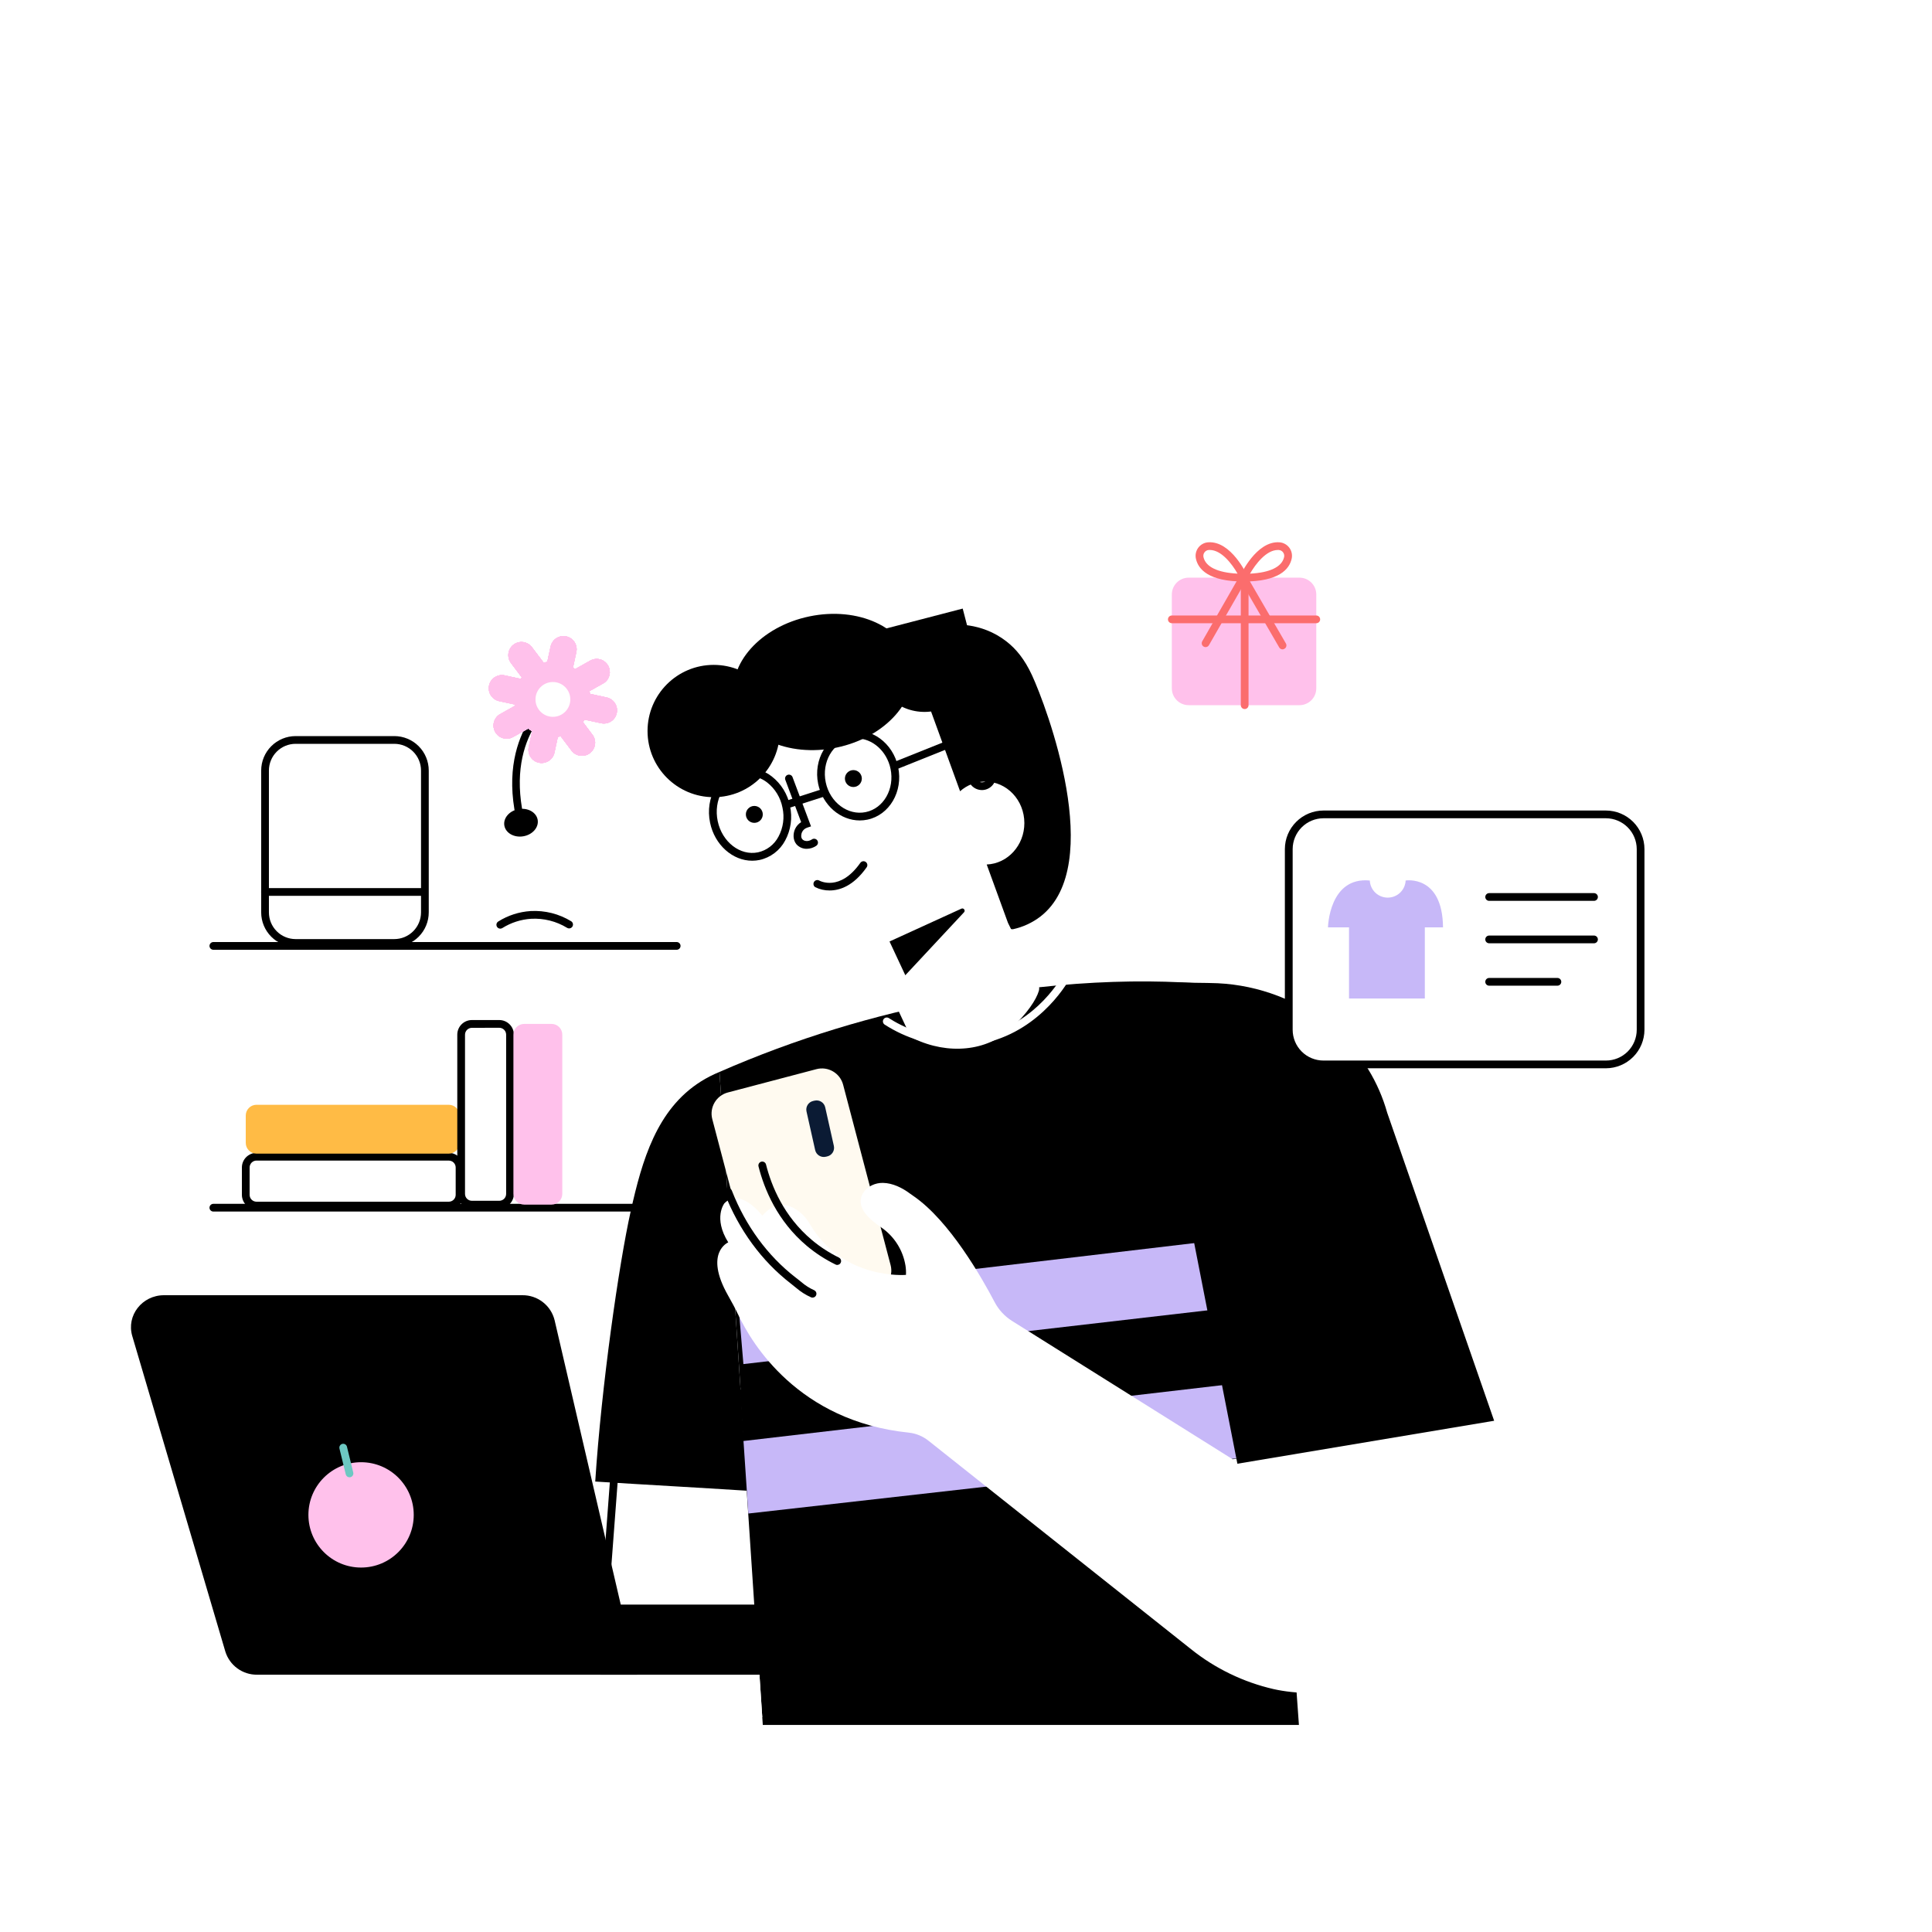 <svg width="212" height="212" viewBox="0 0 212 212" fill="none" xmlns="http://www.w3.org/2000/svg">
<g filter="url(#filter0_d_671_14281)">
<path d="M111.147 96.46C103.801 96.218 97.663 90.588 96.627 83.136L94.023 64.448L103.814 63.083C104.551 62.996 107.64 62.714 110.413 64.859C111.516 65.707 112.444 66.865 113.241 68.586C114.802 71.957 121.407 89.428 114.183 95.054C113.288 95.743 112.251 96.223 111.147 96.46Z" fill="black"/>
</g>
<g filter="url(#filter1_d_671_14281)">
<path d="M142.532 183.774H83.702L78.949 112.118C87.242 108.489 95.926 105.827 104.828 104.187C117.548 101.855 127.622 101.758 136.728 102.89C138.665 129.909 140.592 156.755 142.532 183.774Z" fill="black"/>
</g>
<g filter="url(#filter2_d_671_14281)">
<path d="M110.604 95.756L108.272 89.356C110.568 89.263 112.404 87.268 112.404 84.813C112.404 82.296 110.481 80.259 108.107 80.259C107.089 80.261 106.108 80.639 105.351 81.319L100.96 69.254L82.959 75.048C82.125 75.316 81.352 75.746 80.684 76.313C80.016 76.88 79.466 77.573 79.066 78.353C78.666 79.132 78.423 79.983 78.352 80.857C78.281 81.73 78.383 82.609 78.651 83.443L83.528 98.595C84.27 100.892 85.893 102.801 88.042 103.903C90.19 105.004 92.687 105.209 94.986 104.471L97.604 103.301L99.792 107.978C99.886 108.185 100.05 108.352 100.254 108.451C104.055 110.278 108.298 109.831 110.909 107.391C112.714 105.709 113.712 104.196 114 103.206C114.064 102.974 114.039 102.727 113.93 102.513L110.604 95.756Z" fill="white"/>
</g>
<path d="M97.609 103.31L105.5 99.706C105.552 99.683 105.611 99.679 105.666 99.694C105.721 99.709 105.77 99.742 105.803 99.789C105.836 99.835 105.853 99.891 105.85 99.948C105.847 100.006 105.824 100.06 105.786 100.102L99.341 107.014L97.609 103.31Z" fill="black"/>
<path d="M107.746 86.695C107.442 86.696 107.143 86.606 106.89 86.436C106.636 86.267 106.438 86.027 106.321 85.745C106.204 85.464 106.173 85.154 106.232 84.855C106.292 84.555 106.438 84.281 106.654 84.065C106.869 83.849 107.144 83.702 107.443 83.642C107.742 83.583 108.052 83.613 108.334 83.73C108.615 83.846 108.856 84.044 109.026 84.297C109.195 84.551 109.286 84.849 109.286 85.154C109.286 85.562 109.124 85.954 108.835 86.243C108.546 86.532 108.155 86.695 107.746 86.695ZM107.746 84.463C107.609 84.462 107.475 84.503 107.361 84.579C107.246 84.655 107.157 84.763 107.104 84.89C107.052 85.017 107.038 85.156 107.064 85.291C107.091 85.425 107.157 85.549 107.254 85.646C107.351 85.743 107.475 85.809 107.61 85.836C107.744 85.863 107.884 85.849 108.011 85.796C108.137 85.743 108.246 85.654 108.322 85.54C108.398 85.426 108.438 85.291 108.438 85.154C108.438 84.971 108.365 84.795 108.235 84.665C108.106 84.536 107.93 84.463 107.746 84.463Z" fill="black"/>
<path d="M106.661 85.837C106.556 85.837 106.455 85.799 106.377 85.73C106.299 85.661 106.249 85.565 106.237 85.461C106.128 84.543 106.338 83.801 106.86 83.252C107.839 82.22 109.557 82.315 109.629 82.319C109.741 82.326 109.846 82.378 109.921 82.462C109.995 82.547 110.033 82.657 110.026 82.77C110.019 82.882 109.968 82.987 109.883 83.062C109.799 83.136 109.688 83.174 109.576 83.167C109.563 83.167 108.176 83.093 107.473 83.837C107.129 84.2 107.002 84.698 107.078 85.364C107.091 85.475 107.059 85.587 106.989 85.674C106.92 85.762 106.818 85.819 106.707 85.832L106.661 85.837Z" fill="black"/>
<path d="M91.038 97.711C90.49 97.717 89.949 97.594 89.458 97.35C89.366 97.292 89.3 97.2 89.274 97.093C89.248 96.987 89.264 96.875 89.319 96.78C89.373 96.686 89.463 96.616 89.568 96.585C89.673 96.555 89.785 96.566 89.882 96.617C89.98 96.67 92.161 97.851 94.394 94.698C94.424 94.65 94.465 94.608 94.512 94.576C94.56 94.544 94.613 94.521 94.67 94.51C94.726 94.499 94.784 94.5 94.84 94.512C94.896 94.524 94.949 94.547 94.996 94.581C95.043 94.614 95.082 94.656 95.112 94.705C95.142 94.754 95.162 94.808 95.17 94.865C95.179 94.922 95.175 94.98 95.161 95.035C95.146 95.091 95.12 95.143 95.085 95.188C93.637 97.234 92.127 97.711 91.038 97.711Z" fill="black"/>
<path d="M93.641 86.36C94.154 86.36 94.57 85.944 94.57 85.431C94.57 84.919 94.154 84.503 93.641 84.503C93.129 84.503 92.713 84.919 92.713 85.431C92.713 85.944 93.129 86.36 93.641 86.36Z" fill="black"/>
<path d="M82.772 90.293C83.285 90.293 83.701 89.877 83.701 89.364C83.701 88.851 83.285 88.436 82.772 88.436C82.26 88.436 81.844 88.851 81.844 89.364C81.844 89.877 82.26 90.293 82.772 90.293Z" fill="black"/>
<path d="M82.538 94.448C80.407 94.448 78.429 92.731 77.918 90.282C77.342 87.526 78.841 84.872 81.257 84.365C81.856 84.247 82.473 84.26 83.065 84.404C83.658 84.548 84.212 84.819 84.69 85.199C85.724 86.007 86.434 87.161 86.689 88.449C86.971 89.731 86.783 91.072 86.159 92.226C85.874 92.766 85.475 93.237 84.989 93.606C84.504 93.975 83.944 94.235 83.348 94.365C83.081 94.42 82.81 94.448 82.538 94.448ZM82.074 85.12C81.86 85.121 81.647 85.144 81.438 85.188C79.477 85.597 78.272 87.802 78.754 90.1C79.235 92.398 81.221 93.935 83.18 93.526C83.657 93.42 84.105 93.211 84.492 92.913C84.879 92.616 85.197 92.237 85.423 91.805C85.947 90.829 86.102 89.697 85.86 88.616C85.65 87.525 85.053 86.546 84.179 85.86C83.577 85.391 82.837 85.134 82.074 85.129V85.12Z" fill="black"/>
<path d="M86.636 88.616C86.535 88.615 86.438 88.579 86.362 88.513C86.286 88.448 86.236 88.357 86.22 88.257C86.204 88.158 86.225 88.056 86.277 87.971C86.33 87.885 86.411 87.821 86.507 87.789L90.335 86.555C90.44 86.529 90.55 86.544 90.644 86.596C90.738 86.649 90.808 86.735 90.841 86.837C90.874 86.94 90.867 87.051 90.821 87.148C90.775 87.245 90.694 87.321 90.594 87.361L86.767 88.597C86.725 88.609 86.68 88.616 86.636 88.616Z" fill="black"/>
<path d="M88.54 93.14C88.324 93.146 88.109 93.104 87.91 93.018C87.712 92.932 87.534 92.804 87.391 92.642C86.967 92.127 87.039 91.421 87.24 90.973C87.384 90.66 87.617 90.396 87.91 90.214L86.165 85.55C86.133 85.447 86.142 85.335 86.19 85.238C86.237 85.141 86.32 85.066 86.422 85.028C86.523 84.99 86.635 84.992 86.735 85.034C86.835 85.076 86.915 85.154 86.958 85.254L88.994 90.679L88.57 90.819C88.448 90.859 88.335 90.923 88.239 91.007C88.142 91.092 88.064 91.195 88.008 91.31C87.931 91.478 87.84 91.855 88.033 92.084C88.226 92.313 88.669 92.381 89.081 92.116C89.127 92.082 89.18 92.057 89.236 92.044C89.292 92.031 89.35 92.03 89.407 92.04C89.464 92.05 89.518 92.072 89.566 92.104C89.614 92.135 89.655 92.177 89.687 92.225C89.718 92.273 89.74 92.327 89.75 92.384C89.76 92.441 89.758 92.499 89.745 92.555C89.731 92.611 89.707 92.664 89.672 92.71C89.638 92.756 89.595 92.795 89.545 92.824C89.248 93.024 88.898 93.134 88.54 93.14Z" fill="black"/>
<g filter="url(#filter3_d_671_14281)">
<path d="M91.812 76.524C97.178 75.402 100.854 71.271 100.024 67.298C99.193 63.324 94.169 61.013 88.804 62.135C83.438 63.257 79.761 67.387 80.592 71.361C81.423 75.334 86.446 77.645 91.812 76.524Z" fill="black"/>
</g>
<path d="M108.179 76.555L102.86 77.938C101.412 78.313 99.874 78.099 98.585 77.341C97.295 76.583 96.359 75.344 95.983 73.897L94.861 69.581L105.639 66.78L108.179 76.555Z" fill="black"/>
<g filter="url(#filter4_d_671_14281)">
<path d="M78.314 81.97C82.323 81.97 85.572 78.72 85.572 74.711C85.572 70.702 82.323 67.452 78.314 67.452C74.305 67.452 71.055 70.702 71.055 74.711C71.055 78.72 74.305 81.97 78.314 81.97Z" fill="black"/>
</g>
<path d="M98.109 84.495C98.01 84.495 97.914 84.461 97.838 84.398C97.762 84.335 97.71 84.248 97.691 84.15C97.673 84.053 97.688 83.953 97.736 83.867C97.784 83.78 97.86 83.713 97.952 83.676L105.889 80.496C105.941 80.472 105.998 80.459 106.056 80.457C106.113 80.456 106.17 80.466 106.224 80.487C106.277 80.509 106.326 80.541 106.367 80.581C106.407 80.622 106.439 80.671 106.461 80.724C106.482 80.778 106.492 80.835 106.491 80.892C106.489 80.95 106.476 81.007 106.452 81.059C106.428 81.111 106.393 81.158 106.35 81.197C106.308 81.235 106.257 81.264 106.203 81.283L98.266 84.463C98.216 84.483 98.162 84.494 98.109 84.495Z" fill="black"/>
<g filter="url(#filter5_d_671_14281)">
<path d="M68.136 152.061L66.281 176.835L66.932 182.913H83.644L81.656 152.926L68.136 152.061Z" fill="white"/>
</g>
<path d="M84.098 183.338H66.551L65.857 176.842L67.746 151.614L82.054 152.528L84.098 183.338ZM67.314 182.49H83.191L81.257 153.325L68.537 152.511L66.707 176.829L67.314 182.49Z" fill="black"/>
<g filter="url(#filter6_d_671_14281)">
<path d="M78.948 112.121C78.236 112.409 77.552 112.759 76.902 113.168C72.047 116.229 70.449 121.86 69.219 127.353C67.913 133.193 65.991 146.63 65.316 157.065C70.582 157.4 76.731 157.737 81.997 158.074L78.948 112.121Z" fill="black"/>
</g>
<path d="M74.252 132.945H23.412C23.3 132.945 23.192 132.901 23.113 132.821C23.033 132.742 22.988 132.634 22.988 132.521C22.988 132.409 23.033 132.301 23.113 132.222C23.192 132.142 23.3 132.097 23.412 132.097H74.252C74.365 132.097 74.472 132.142 74.552 132.222C74.631 132.301 74.676 132.409 74.676 132.521C74.676 132.634 74.631 132.742 74.552 132.821C74.472 132.901 74.365 132.945 74.252 132.945Z" fill="black"/>
<path d="M49.246 132.712H28.148C27.723 132.712 27.315 132.543 27.014 132.242C26.714 131.942 26.544 131.534 26.543 131.109V128.11C26.544 127.684 26.713 127.276 27.014 126.975C27.314 126.675 27.722 126.505 28.148 126.505H49.246C49.672 126.505 50.079 126.675 50.38 126.975C50.681 127.276 50.85 127.684 50.851 128.11V131.111C50.849 131.536 50.679 131.943 50.379 132.243C50.078 132.543 49.671 132.712 49.246 132.712ZM28.148 127.351C28.048 127.351 27.95 127.37 27.858 127.408C27.766 127.446 27.683 127.502 27.613 127.572C27.542 127.643 27.487 127.726 27.449 127.818C27.41 127.91 27.391 128.008 27.391 128.107V131.109C27.392 131.31 27.471 131.502 27.613 131.643C27.755 131.785 27.948 131.864 28.148 131.864H49.246C49.446 131.864 49.639 131.785 49.781 131.643C49.922 131.502 50.002 131.31 50.003 131.109V128.11C50.003 127.909 49.923 127.716 49.781 127.574C49.639 127.432 49.447 127.353 49.246 127.353L28.148 127.351Z" fill="black"/>
<path d="M49.244 121.228H28.148C27.495 121.228 26.967 121.757 26.967 122.409V125.409C26.967 126.061 27.495 126.59 28.148 126.59H49.244C49.896 126.59 50.425 126.061 50.425 125.409V122.409C50.425 121.757 49.896 121.228 49.244 121.228Z" fill="#FFBB45"/>
<path d="M54.785 132.606H51.781C51.356 132.606 50.948 132.436 50.648 132.136C50.347 131.836 50.178 131.428 50.178 131.003V113.532C50.178 113.108 50.347 112.7 50.648 112.4C50.948 112.099 51.356 111.93 51.781 111.93H54.785C55.209 111.93 55.617 112.099 55.917 112.4C56.218 112.7 56.387 113.108 56.387 113.532V131.003C56.387 131.428 56.218 131.836 55.917 132.136C55.617 132.436 55.209 132.606 54.785 132.606ZM51.781 112.784C51.581 112.785 51.389 112.864 51.247 113.006C51.106 113.147 51.026 113.339 51.026 113.539V131.01C51.026 131.21 51.106 131.401 51.247 131.543C51.389 131.684 51.581 131.764 51.781 131.764H54.785C54.984 131.764 55.176 131.684 55.318 131.543C55.459 131.401 55.539 131.21 55.539 131.01V113.532C55.539 113.332 55.459 113.141 55.318 112.999C55.176 112.858 54.984 112.778 54.785 112.778L51.781 112.784Z" fill="black"/>
<path d="M60.52 112.354H57.521C56.868 112.354 56.34 112.883 56.34 113.535V131.003C56.34 131.656 56.868 132.184 57.521 132.184H60.52C61.173 132.184 61.701 131.656 61.701 131.003V113.535C61.701 112.883 61.173 112.354 60.52 112.354Z" fill="#FFC1EB"/>
<path d="M104.986 114.8C102.173 114.773 99.425 113.948 97.062 112.421C96.972 112.358 96.911 112.263 96.89 112.155C96.87 112.047 96.892 111.936 96.951 111.844C97.011 111.752 97.104 111.687 97.211 111.662C97.318 111.638 97.43 111.655 97.524 111.711C98.84 112.559 102.4 114.493 106.901 113.808C113.106 112.867 116.18 107.827 116.733 106.827C116.759 106.776 116.794 106.73 116.838 106.693C116.881 106.656 116.932 106.629 116.986 106.612C117.041 106.595 117.098 106.589 117.155 106.595C117.212 106.601 117.267 106.618 117.317 106.645C117.367 106.673 117.411 106.71 117.446 106.755C117.481 106.8 117.507 106.852 117.522 106.907C117.537 106.962 117.54 107.02 117.532 107.076C117.524 107.133 117.505 107.187 117.475 107.236C116.888 108.296 113.625 113.645 107.028 114.645C106.352 114.749 105.67 114.8 104.986 114.8Z" fill="white"/>
<path d="M89.585 117.319L79.87 119.877C78.588 120.215 77.822 121.527 78.16 122.809L83.369 142.595C83.707 143.877 85.019 144.642 86.301 144.305L96.016 141.747C97.298 141.409 98.064 140.097 97.726 138.815L92.517 119.029C92.18 117.747 90.867 116.982 89.585 117.319Z" fill="#FFFAF0"/>
<path d="M89.394 120.773L89.233 120.809C88.71 120.926 88.382 121.444 88.499 121.966L89.448 126.199C89.565 126.721 90.084 127.049 90.606 126.932L90.767 126.896C91.289 126.779 91.617 126.261 91.5 125.739L90.551 121.506C90.434 120.984 89.916 120.656 89.394 120.773Z" fill="#0B1B34"/>
<path d="M94.341 90.028C92.221 90.028 90.272 88.378 89.778 86.019C89.225 83.35 90.737 80.772 93.157 80.263C95.579 79.754 97.998 81.516 98.555 84.185C99.113 86.854 97.599 89.436 95.18 89.941C94.904 89.999 94.623 90.028 94.341 90.028ZM93.991 81.024C93.768 81.023 93.545 81.046 93.327 81.092C91.366 81.503 90.147 83.636 90.609 85.845C91.071 88.054 93.041 89.521 95.002 89.112C96.963 88.703 98.182 86.568 97.72 84.359C97.308 82.398 95.719 81.024 93.995 81.024H93.991Z" fill="black"/>
<path d="M145.288 55.788H127.739C125.186 55.788 123.117 57.857 123.117 60.409V76.894C123.117 79.447 125.186 81.516 127.739 81.516H145.288C147.841 81.516 149.91 79.447 149.91 76.894V60.409C149.91 57.857 147.841 55.788 145.288 55.788Z" fill="white"/>
<path d="M142.589 63.386H130.435C129.414 63.386 128.586 64.213 128.586 65.234V75.531C128.586 76.552 129.414 77.38 130.435 77.38H142.589C143.61 77.38 144.437 76.552 144.437 75.531V65.234C144.437 64.213 143.61 63.386 142.589 63.386Z" fill="#FFC1EB"/>
<path d="M144.437 68.387H128.586C128.474 68.387 128.366 68.342 128.286 68.263C128.207 68.183 128.162 68.075 128.162 67.963C128.162 67.85 128.207 67.743 128.286 67.663C128.366 67.583 128.474 67.539 128.586 67.539H144.437C144.55 67.539 144.658 67.583 144.737 67.663C144.817 67.743 144.861 67.85 144.861 67.963C144.861 68.075 144.817 68.183 144.737 68.263C144.658 68.342 144.55 68.387 144.437 68.387Z" fill="#FB6D6D"/>
<path d="M137.163 63.812H136.506C132.601 63.812 131.482 62.453 131.23 61.313C131.183 61.104 131.181 60.887 131.226 60.678C131.271 60.468 131.36 60.271 131.488 60.099C131.616 59.928 131.78 59.786 131.968 59.684C132.156 59.581 132.364 59.521 132.578 59.507C135.101 59.335 136.818 63.055 136.892 63.214L137.163 63.812ZM132.741 60.35H132.635C132.544 60.357 132.456 60.383 132.376 60.427C132.297 60.471 132.227 60.532 132.173 60.605C132.117 60.678 132.078 60.763 132.058 60.854C132.038 60.944 132.038 61.038 132.058 61.128C132.294 62.201 133.612 62.835 135.798 62.945C135.194 61.887 134.028 60.348 132.747 60.348L132.741 60.35Z" fill="#FB6D6D"/>
<path d="M136.458 63.812H135.801L136.072 63.214C136.144 63.055 137.864 59.335 140.386 59.507C140.6 59.521 140.808 59.581 140.996 59.684C141.184 59.786 141.348 59.928 141.476 60.099C141.604 60.271 141.694 60.468 141.738 60.678C141.783 60.887 141.782 61.104 141.735 61.313C141.482 62.451 140.363 63.812 136.458 63.812ZM140.223 60.35C138.951 60.35 137.777 61.889 137.166 62.947C139.352 62.837 140.67 62.203 140.906 61.13C140.926 61.04 140.926 60.946 140.906 60.856C140.887 60.766 140.847 60.681 140.791 60.607C140.737 60.534 140.668 60.473 140.588 60.429C140.508 60.386 140.42 60.359 140.329 60.352L140.223 60.35Z" fill="#FB6D6D"/>
<path d="M140.737 71.257C140.663 71.257 140.59 71.238 140.525 71.2C140.461 71.163 140.407 71.11 140.37 71.045L136.421 64.236L132.658 70.795C132.63 70.844 132.593 70.886 132.548 70.92C132.504 70.954 132.454 70.979 132.4 70.993C132.346 71.008 132.29 71.011 132.235 71.004C132.179 70.997 132.126 70.979 132.078 70.951C132.029 70.923 131.987 70.886 131.953 70.842C131.919 70.798 131.894 70.747 131.88 70.693C131.865 70.639 131.862 70.583 131.869 70.528C131.876 70.473 131.894 70.419 131.922 70.371L136.416 62.527L141.104 70.609C141.16 70.706 141.175 70.822 141.146 70.93C141.117 71.038 141.046 71.131 140.949 71.187C140.886 71.23 140.813 71.254 140.737 71.257Z" fill="#FB6D6D"/>
<path d="M136.58 77.804C136.468 77.804 136.36 77.759 136.28 77.68C136.201 77.6 136.156 77.492 136.156 77.38V63.833C136.156 63.721 136.201 63.613 136.28 63.533C136.36 63.454 136.468 63.409 136.58 63.409C136.693 63.409 136.801 63.454 136.88 63.533C136.96 63.613 137.004 63.721 137.004 63.833V77.38C137.004 77.492 136.96 77.6 136.88 77.68C136.801 77.759 136.693 77.804 136.58 77.804Z" fill="#FB6D6D"/>
<path d="M133.656 143.651L81.574 149.683L80.955 142.322L132.14 136.276L133.656 143.651Z" fill="#C7B8F8"/>
<path d="M137.368 159.833L82.116 166.081L81.584 158.122L135.627 151.817L137.368 159.833Z" fill="#C7B8F8"/>
<g filter="url(#filter7_d_671_14281)">
<path d="M99.412 134.387C99.412 134.387 92.471 135.001 88.85 128.783C88.51 128.197 88.047 127.69 87.493 127.299C86.541 126.629 85.117 126.21 83.646 127.891C83.646 127.891 81.254 124.726 79.488 126.534C79.488 126.534 78.229 128.13 79.912 130.821C79.912 130.821 77.222 131.938 79.887 136.642C80.296 137.365 80.695 138.094 81.049 138.845C82.482 141.868 87.578 150.452 99.726 151.698C100.518 151.783 101.269 152.093 101.89 152.591L130.688 175.455C133.341 177.581 136.44 179.08 139.753 179.841C144.494 180.901 153.027 180.346 157.443 174.19C160.036 170.523 161.156 166.016 160.58 161.563L159.243 150.687L135.257 154.618L111.044 139.436C110.236 138.927 109.578 138.212 109.136 137.365C107.731 134.683 104.19 128.461 100.262 125.754C100.126 125.661 99.993 125.569 99.861 125.472C99.013 124.836 97.953 124.31 96.883 124.293C95.187 124.268 93.749 125.834 94.797 127.424C95.257 128.124 95.997 128.696 96.681 129.167C97.391 129.65 97.995 130.273 98.456 130.998C98.917 131.723 99.225 132.534 99.361 133.382C99.412 133.714 99.429 134.051 99.412 134.387Z" fill="white"/>
</g>
<path d="M91.88 138.805C91.815 138.804 91.751 138.789 91.693 138.76C90.565 138.211 89.508 137.526 88.545 136.721C85.282 133.984 83.856 130.463 83.232 127.991C83.204 127.882 83.22 127.766 83.278 127.669C83.335 127.572 83.428 127.501 83.537 127.473C83.647 127.445 83.762 127.462 83.859 127.519C83.956 127.576 84.027 127.67 84.055 127.779C84.646 130.13 86.001 133.475 89.09 136.068C89.997 136.828 90.994 137.475 92.058 137.995C92.144 138.037 92.214 138.107 92.255 138.194C92.297 138.28 92.308 138.379 92.286 138.472C92.264 138.566 92.212 138.649 92.136 138.709C92.061 138.769 91.967 138.801 91.871 138.801L91.88 138.805Z" fill="black"/>
<path d="M89.16 142.388C89.094 142.389 89.03 142.373 88.971 142.343C88.402 142.087 87.873 141.752 87.398 141.347C87.235 141.215 87.029 141.052 86.762 140.836C83.582 138.374 81.085 134.963 79.525 130.971C79.501 130.919 79.489 130.863 79.488 130.805C79.487 130.748 79.498 130.691 79.52 130.639C79.542 130.586 79.574 130.538 79.615 130.497C79.656 130.457 79.704 130.426 79.757 130.405C79.811 130.384 79.868 130.374 79.925 130.376C79.982 130.377 80.038 130.391 80.09 130.415C80.142 130.439 80.189 130.473 80.227 130.516C80.265 130.558 80.295 130.608 80.313 130.662C81.821 134.512 84.229 137.798 87.282 140.166C87.564 140.378 87.772 140.552 87.937 140.685C88.364 141.054 88.844 141.357 89.359 141.586C89.444 141.63 89.511 141.7 89.551 141.786C89.591 141.872 89.6 141.97 89.579 142.062C89.556 142.154 89.504 142.237 89.43 142.296C89.356 142.355 89.263 142.387 89.169 142.388H89.16Z" fill="black"/>
<path d="M101.536 183.766H65.891V176.072H101.536C102.01 176.073 102.464 176.261 102.799 176.596C103.134 176.931 103.323 177.386 103.323 177.859V181.981C103.323 182.454 103.134 182.908 102.799 183.243C102.464 183.578 102.01 183.766 101.536 183.766Z" fill="black"/>
<path d="M69.904 183.766H28.206C27.429 183.774 26.67 183.53 26.043 183.072C25.416 182.613 24.953 181.964 24.725 181.222L14.513 146.602C13.851 144.359 15.588 142.125 17.994 142.125H57.324C58.135 142.117 58.925 142.384 59.566 142.881C60.207 143.378 60.661 144.076 60.856 144.864L69.904 183.766Z" fill="black"/>
<path d="M39.621 172.009C42.813 172.009 45.4 169.421 45.4 166.229C45.4 163.038 42.813 160.45 39.621 160.45C36.429 160.45 33.842 163.038 33.842 166.229C33.842 169.421 36.429 172.009 39.621 172.009Z" fill="#FFC1EB"/>
<path d="M38.351 162.106C38.256 162.106 38.164 162.074 38.089 162.015C38.015 161.956 37.962 161.874 37.94 161.781L37.248 158.951C37.235 158.897 37.233 158.841 37.241 158.786C37.25 158.731 37.269 158.678 37.298 158.63C37.327 158.583 37.365 158.541 37.41 158.508C37.455 158.475 37.506 158.451 37.56 158.438C37.614 158.425 37.67 158.423 37.725 158.431C37.781 158.44 37.834 158.459 37.881 158.488C37.929 158.517 37.97 158.555 38.003 158.6C38.036 158.645 38.06 158.696 38.073 158.75L38.762 161.58C38.778 161.642 38.779 161.708 38.765 161.77C38.752 161.833 38.724 161.892 38.684 161.943C38.645 161.994 38.594 162.035 38.536 162.063C38.479 162.091 38.415 162.106 38.351 162.106Z" fill="#6DC8C2"/>
<g filter="url(#filter8_d_671_14281)">
<path d="M163.954 150.395L135.779 155.11L125.434 102.258L132.777 102.362C137.333 102.401 141.757 103.899 145.4 106.636C147.298 108.07 148.913 109.845 150.161 111.87C151.058 113.342 151.749 114.929 152.216 116.587L163.954 150.395Z" fill="black"/>
</g>
<path d="M176.222 89.364H145.213C143.115 89.364 141.414 91.065 141.414 93.163V113C141.414 115.098 143.115 116.799 145.213 116.799H176.222C178.32 116.799 180.021 115.098 180.021 113V93.163C180.021 91.065 178.32 89.364 176.222 89.364Z" fill="white"/>
<path d="M176.223 117.223H145.22C144.099 117.22 143.025 116.774 142.233 115.982C141.44 115.19 140.994 114.116 140.99 112.996V93.165C140.994 92.045 141.441 90.972 142.234 90.181C143.026 89.389 144.1 88.943 145.22 88.94H176.223C177.342 88.944 178.414 89.391 179.206 90.182C179.997 90.974 180.444 92.046 180.448 93.165V112.996C180.444 114.116 179.998 115.189 179.207 115.981C178.415 116.773 177.342 117.219 176.223 117.223ZM145.22 89.788C144.326 89.793 143.469 90.15 142.837 90.782C142.205 91.415 141.849 92.271 141.845 93.165V112.996C141.845 113.891 142.2 114.75 142.833 115.384C143.466 116.018 144.324 116.374 145.22 116.375H176.223C177.118 116.375 177.977 116.018 178.611 115.385C179.244 114.751 179.6 113.892 179.6 112.996V93.165C179.596 92.271 179.239 91.414 178.606 90.782C177.974 90.149 177.117 89.792 176.223 89.788H145.22Z" fill="black"/>
<path d="M174.912 98.851H163.406C163.294 98.851 163.186 98.807 163.107 98.727C163.027 98.648 162.982 98.54 162.982 98.427C162.982 98.315 163.027 98.207 163.107 98.128C163.186 98.048 163.294 98.003 163.406 98.003H174.912C175.024 98.003 175.132 98.048 175.211 98.128C175.291 98.207 175.336 98.315 175.336 98.427C175.336 98.54 175.291 98.648 175.211 98.727C175.132 98.807 175.024 98.851 174.912 98.851Z" fill="black"/>
<path d="M174.912 103.507H163.406C163.294 103.507 163.186 103.462 163.107 103.383C163.027 103.303 162.982 103.195 162.982 103.083C162.982 102.971 163.027 102.863 163.107 102.783C163.186 102.704 163.294 102.659 163.406 102.659H174.912C175.024 102.659 175.132 102.704 175.211 102.783C175.291 102.863 175.336 102.971 175.336 103.083C175.336 103.195 175.291 103.303 175.211 103.383C175.132 103.462 175.024 103.507 174.912 103.507Z" fill="black"/>
<path d="M170.896 108.16H163.406C163.294 108.16 163.186 108.116 163.107 108.036C163.027 107.957 162.982 107.849 162.982 107.736C162.982 107.624 163.027 107.516 163.107 107.437C163.186 107.357 163.294 107.312 163.406 107.312H170.896C171.009 107.312 171.117 107.357 171.196 107.437C171.276 107.516 171.32 107.624 171.32 107.736C171.32 107.849 171.276 107.957 171.196 108.036C171.117 108.116 171.009 108.16 170.896 108.16Z" fill="black"/>
<path d="M150.308 96.619C150.332 97.125 150.549 97.603 150.916 97.953C151.282 98.302 151.769 98.497 152.276 98.497C152.782 98.497 153.269 98.302 153.636 97.953C154.002 97.603 154.22 97.125 154.243 96.619C154.243 96.619 158.288 95.956 158.343 101.76H156.348V109.57H148.029V101.76H145.721C145.721 101.76 145.831 96.187 150.308 96.619Z" fill="#C7B8F8"/>
<path d="M141.933 158.608C141.859 158.61 141.785 158.592 141.721 158.555L135.414 155.074C135.32 155.017 135.252 154.927 135.223 154.821C135.195 154.715 135.209 154.602 135.262 154.506C135.315 154.411 135.403 154.339 135.507 154.306C135.612 154.274 135.725 154.283 135.823 154.332L142.13 157.813C142.213 157.859 142.278 157.931 142.315 158.018C142.352 158.105 142.359 158.202 142.334 158.293C142.31 158.385 142.256 158.465 142.18 158.522C142.105 158.579 142.012 158.61 141.918 158.608H141.933Z" fill="black"/>
<path d="M74.252 104.219H23.412C23.3 104.219 23.192 104.174 23.113 104.095C23.033 104.015 22.988 103.907 22.988 103.795C22.988 103.683 23.033 103.575 23.113 103.495C23.192 103.416 23.3 103.371 23.412 103.371H74.252C74.365 103.371 74.472 103.416 74.552 103.495C74.631 103.575 74.676 103.683 74.676 103.795C74.676 103.907 74.631 104.015 74.552 104.095C74.472 104.174 74.365 104.219 74.252 104.219Z" fill="black"/>
<path d="M58.622 103.183C62.782 103.183 66.155 99.81 66.155 95.65C66.155 91.49 62.782 88.118 58.622 88.118C54.462 88.118 51.09 91.49 51.09 95.65C51.09 99.81 54.462 103.183 58.622 103.183Z" fill="white"/>
<path d="M43.265 103.895H32.436C31.435 103.894 30.475 103.496 29.767 102.788C29.059 102.08 28.661 101.12 28.66 100.119V84.552C28.66 83.55 29.058 82.59 29.766 81.881C30.474 81.172 31.434 80.773 32.436 80.772H43.271C44.272 80.773 45.232 81.171 45.94 81.879C46.648 82.587 47.046 83.547 47.047 84.548V100.115C47.047 100.612 46.949 101.103 46.759 101.562C46.569 102.021 46.29 102.438 45.939 102.789C45.588 103.14 45.171 103.418 44.712 103.608C44.253 103.798 43.761 103.895 43.265 103.895ZM32.436 81.62C31.66 81.621 30.916 81.93 30.367 82.479C29.818 83.028 29.509 83.772 29.508 84.548V100.115C29.508 100.5 29.583 100.881 29.73 101.236C29.877 101.592 30.093 101.915 30.365 102.187C30.637 102.46 30.959 102.676 31.315 102.823C31.67 102.971 32.051 103.047 32.436 103.047H43.271C44.047 103.046 44.791 102.737 45.34 102.188C45.889 101.639 46.198 100.895 46.199 100.119V84.552C46.199 84.167 46.123 83.785 45.975 83.43C45.828 83.074 45.612 82.75 45.339 82.478C45.067 82.206 44.743 81.99 44.388 81.843C44.032 81.695 43.65 81.62 43.265 81.62H32.436Z" fill="black"/>
<path d="M46.392 98.302H29.078C28.966 98.302 28.858 98.257 28.779 98.178C28.699 98.099 28.654 97.991 28.654 97.878C28.654 97.766 28.699 97.658 28.779 97.578C28.858 97.499 28.966 97.454 29.078 97.454H46.392C46.505 97.454 46.613 97.499 46.692 97.578C46.772 97.658 46.816 97.766 46.816 97.878C46.816 97.991 46.772 98.099 46.692 98.178C46.613 98.257 46.505 98.302 46.392 98.302Z" fill="black"/>
<path d="M36.04 101.87C36.608 101.87 37.068 101.41 37.068 100.842C37.068 100.274 36.608 99.814 36.04 99.814C35.472 99.814 35.012 100.274 35.012 100.842C35.012 101.41 35.472 101.87 36.04 101.87Z" fill="white"/>
<path d="M39.647 101.87C40.215 101.87 40.675 101.41 40.675 100.842C40.675 100.274 40.215 99.814 39.647 99.814C39.08 99.814 38.619 100.274 38.619 100.842C38.619 101.41 39.08 101.87 39.647 101.87Z" fill="white"/>
<path d="M57.043 90.087C56.946 90.087 56.852 90.054 56.777 89.993C56.702 89.932 56.65 89.847 56.629 89.752C55.527 84.664 56.771 81.183 58.009 79.152C59.362 76.945 60.977 75.96 61.039 75.919C61.135 75.862 61.251 75.844 61.36 75.871C61.469 75.899 61.563 75.968 61.621 76.065C61.679 76.161 61.696 76.276 61.669 76.386C61.641 76.495 61.572 76.589 61.475 76.647C61.221 76.801 55.476 80.416 57.447 89.566C57.471 89.675 57.45 89.79 57.389 89.884C57.328 89.978 57.233 90.044 57.123 90.068C57.097 90.077 57.07 90.083 57.043 90.087Z" fill="black"/>
<path d="M66.568 76.532L64.743 76.136C64.728 76.036 64.709 75.924 64.685 75.837L66.28 74.942C66.58 74.74 66.794 74.431 66.878 74.079C66.962 73.726 66.91 73.355 66.733 73.038C66.555 72.722 66.265 72.484 65.921 72.372C65.576 72.26 65.202 72.281 64.872 72.432L63.195 73.373C63.167 73.388 63.146 73.407 63.121 73.424C63.04 73.365 62.958 73.308 62.873 73.254L63.242 71.548C63.322 71.174 63.251 70.783 63.044 70.462C62.837 70.141 62.51 69.915 62.136 69.834C61.762 69.753 61.372 69.824 61.05 70.032C60.729 70.239 60.503 70.566 60.422 70.939L60.053 72.635C59.91 72.654 59.769 72.681 59.629 72.716C59.599 72.659 59.566 72.604 59.53 72.551L58.372 71.02C58.142 70.715 57.8 70.513 57.421 70.46C57.042 70.407 56.658 70.507 56.353 70.737C56.047 70.967 55.846 71.309 55.793 71.688C55.74 72.067 55.84 72.451 56.07 72.756L57.227 74.293C57.227 74.306 57.248 74.314 57.259 74.327C57.219 74.382 57.185 74.44 57.147 74.495L55.381 74.113C55.007 74.032 54.616 74.103 54.295 74.311C53.973 74.518 53.747 74.844 53.666 75.218C53.625 75.403 53.622 75.594 53.656 75.781C53.69 75.967 53.76 76.145 53.862 76.304C53.965 76.463 54.098 76.601 54.254 76.709C54.41 76.817 54.585 76.893 54.77 76.933L56.521 77.312C56.521 77.355 56.532 77.397 56.538 77.439H56.523L54.844 78.381C54.525 78.575 54.294 78.886 54.2 79.248C54.105 79.609 54.155 79.993 54.338 80.319C54.52 80.645 54.823 80.888 55.18 80.995C55.538 81.103 55.924 81.068 56.256 80.897L57.935 79.956C57.948 79.956 57.956 79.939 57.969 79.933C58.104 80.045 58.246 80.149 58.393 80.244L58.026 81.94C57.981 82.127 57.974 82.322 58.005 82.512C58.036 82.702 58.105 82.884 58.207 83.047C58.31 83.21 58.444 83.351 58.601 83.461C58.759 83.572 58.937 83.65 59.126 83.69C59.314 83.731 59.508 83.733 59.697 83.698C59.887 83.662 60.067 83.589 60.227 83.482C60.388 83.376 60.526 83.239 60.632 83.078C60.739 82.918 60.812 82.738 60.848 82.549L61.213 80.853C61.319 80.838 61.425 80.819 61.529 80.795L62.65 82.279C62.758 82.445 62.898 82.586 63.062 82.695C63.227 82.803 63.411 82.878 63.605 82.912C63.8 82.947 63.999 82.942 64.191 82.896C64.382 82.851 64.563 82.767 64.721 82.65C64.879 82.532 65.012 82.383 65.11 82.213C65.209 82.042 65.271 81.853 65.294 81.657C65.317 81.462 65.299 81.263 65.242 81.074C65.185 80.886 65.09 80.711 64.963 80.56L63.967 79.235C64.03 79.148 64.092 79.059 64.149 78.966L65.957 79.358C66.143 79.398 66.334 79.401 66.52 79.368C66.707 79.334 66.885 79.264 67.044 79.161C67.203 79.059 67.341 78.926 67.449 78.77C67.556 78.614 67.632 78.439 67.672 78.254C67.714 78.068 67.718 77.876 67.684 77.689C67.651 77.502 67.581 77.323 67.478 77.163C67.376 77.003 67.242 76.865 67.086 76.757C66.93 76.648 66.754 76.572 66.568 76.532Z" fill="#FFC1EB"/>
<path d="M66.568 76.532L64.743 76.136C64.728 76.036 64.709 75.924 64.685 75.837L66.28 74.942C66.58 74.74 66.794 74.431 66.878 74.079C66.962 73.726 66.91 73.355 66.733 73.038C66.555 72.722 66.265 72.484 65.921 72.372C65.576 72.26 65.202 72.281 64.872 72.432L63.195 73.373C63.167 73.388 63.146 73.407 63.121 73.424C63.04 73.365 62.958 73.308 62.873 73.254L63.242 71.548C63.322 71.174 63.251 70.783 63.044 70.462C62.837 70.141 62.51 69.915 62.136 69.834C61.762 69.753 61.372 69.824 61.05 70.032C60.729 70.239 60.503 70.566 60.422 70.939L60.053 72.635C59.91 72.654 59.769 72.681 59.629 72.716C59.599 72.659 59.566 72.604 59.53 72.551L58.372 71.02C58.142 70.715 57.8 70.513 57.421 70.46C57.042 70.407 56.658 70.507 56.353 70.737C56.047 70.967 55.846 71.309 55.793 71.688C55.74 72.067 55.84 72.451 56.07 72.756L57.227 74.293C57.227 74.306 57.248 74.314 57.259 74.327C57.219 74.382 57.185 74.44 57.147 74.495L55.381 74.113C55.007 74.032 54.616 74.103 54.295 74.311C53.973 74.518 53.747 74.844 53.666 75.218C53.625 75.403 53.622 75.594 53.656 75.781C53.69 75.967 53.76 76.145 53.862 76.304C53.965 76.463 54.098 76.601 54.254 76.709C54.41 76.817 54.585 76.893 54.77 76.933L56.521 77.312C56.521 77.355 56.532 77.397 56.538 77.439H56.523L54.844 78.381C54.525 78.575 54.294 78.886 54.2 79.248C54.105 79.609 54.155 79.993 54.338 80.319C54.52 80.645 54.823 80.888 55.18 80.995C55.538 81.103 55.924 81.068 56.256 80.897L57.935 79.956C57.948 79.956 57.956 79.939 57.969 79.933C58.104 80.045 58.246 80.149 58.393 80.244L58.026 81.94C57.981 82.127 57.974 82.322 58.005 82.512C58.036 82.702 58.105 82.884 58.207 83.047C58.31 83.21 58.444 83.351 58.601 83.461C58.759 83.572 58.937 83.65 59.126 83.69C59.314 83.731 59.508 83.733 59.697 83.698C59.887 83.662 60.067 83.589 60.227 83.482C60.388 83.376 60.526 83.239 60.632 83.078C60.739 82.918 60.812 82.738 60.848 82.549L61.213 80.853C61.319 80.838 61.425 80.819 61.529 80.795L62.65 82.279C62.758 82.445 62.898 82.586 63.062 82.695C63.227 82.803 63.411 82.878 63.605 82.912C63.8 82.947 63.999 82.942 64.191 82.896C64.382 82.851 64.563 82.767 64.721 82.65C64.879 82.532 65.012 82.383 65.11 82.213C65.209 82.042 65.271 81.853 65.294 81.657C65.317 81.462 65.299 81.263 65.242 81.074C65.185 80.886 65.09 80.711 64.963 80.56L63.967 79.235C64.03 79.148 64.092 79.059 64.149 78.966L65.957 79.358C66.143 79.398 66.334 79.401 66.52 79.368C66.707 79.334 66.885 79.264 67.044 79.161C67.203 79.059 67.341 78.926 67.449 78.77C67.556 78.614 67.632 78.439 67.672 78.254C67.714 78.068 67.718 77.876 67.684 77.689C67.651 77.502 67.581 77.323 67.478 77.163C67.376 77.003 67.242 76.865 67.086 76.757C66.93 76.648 66.754 76.572 66.568 76.532Z" fill="#FFC1EB"/>
<path d="M66.568 76.532L64.743 76.136C64.728 76.036 64.709 75.924 64.685 75.837L66.28 74.942C66.58 74.74 66.794 74.431 66.878 74.079C66.962 73.726 66.91 73.355 66.733 73.038C66.555 72.722 66.265 72.484 65.921 72.372C65.576 72.26 65.202 72.281 64.872 72.432L63.195 73.373C63.167 73.388 63.146 73.407 63.121 73.424C63.04 73.365 62.958 73.308 62.873 73.254L63.242 71.548C63.322 71.174 63.251 70.783 63.044 70.462C62.837 70.141 62.51 69.915 62.136 69.834C61.762 69.753 61.372 69.824 61.05 70.032C60.729 70.239 60.503 70.566 60.422 70.939L60.053 72.635C59.91 72.654 59.769 72.681 59.629 72.716C59.599 72.659 59.566 72.604 59.53 72.551L58.372 71.02C58.142 70.715 57.8 70.513 57.421 70.46C57.042 70.407 56.658 70.507 56.353 70.737C56.047 70.967 55.846 71.309 55.793 71.688C55.74 72.067 55.84 72.451 56.07 72.756L57.227 74.293C57.227 74.306 57.248 74.314 57.259 74.327C57.219 74.382 57.185 74.44 57.147 74.495L55.381 74.113C55.007 74.032 54.616 74.103 54.295 74.311C53.973 74.518 53.747 74.844 53.666 75.218C53.625 75.403 53.622 75.594 53.656 75.781C53.69 75.967 53.76 76.145 53.862 76.304C53.965 76.463 54.098 76.601 54.254 76.709C54.41 76.817 54.585 76.893 54.77 76.933L56.521 77.312C56.521 77.355 56.532 77.397 56.538 77.439H56.523L54.844 78.381C54.525 78.575 54.294 78.886 54.2 79.248C54.105 79.609 54.155 79.993 54.338 80.319C54.52 80.645 54.823 80.888 55.18 80.995C55.538 81.103 55.924 81.068 56.256 80.897L57.935 79.956C57.948 79.956 57.956 79.939 57.969 79.933C58.104 80.045 58.246 80.149 58.393 80.244L58.026 81.94C57.981 82.127 57.974 82.322 58.005 82.512C58.036 82.702 58.105 82.884 58.207 83.047C58.31 83.21 58.444 83.351 58.601 83.461C58.759 83.572 58.937 83.65 59.126 83.69C59.314 83.731 59.508 83.733 59.697 83.698C59.887 83.662 60.067 83.589 60.227 83.482C60.388 83.376 60.526 83.239 60.632 83.078C60.739 82.918 60.812 82.738 60.848 82.549L61.213 80.853C61.319 80.838 61.425 80.819 61.529 80.795L62.65 82.279C62.758 82.445 62.898 82.586 63.062 82.695C63.227 82.803 63.411 82.878 63.605 82.912C63.8 82.947 63.999 82.942 64.191 82.896C64.382 82.851 64.563 82.767 64.721 82.65C64.879 82.532 65.012 82.383 65.11 82.213C65.209 82.042 65.271 81.853 65.294 81.657C65.317 81.462 65.299 81.263 65.242 81.074C65.185 80.886 65.09 80.711 64.963 80.56L63.967 79.235C64.03 79.148 64.092 79.059 64.149 78.966L65.957 79.358C66.143 79.398 66.334 79.401 66.52 79.368C66.707 79.334 66.885 79.264 67.044 79.161C67.203 79.059 67.341 78.926 67.449 78.77C67.556 78.614 67.632 78.439 67.672 78.254C67.714 78.068 67.718 77.876 67.684 77.689C67.651 77.502 67.581 77.323 67.478 77.163C67.376 77.003 67.242 76.865 67.086 76.757C66.93 76.648 66.754 76.572 66.568 76.532Z" fill="#FFC1EB"/>
<path d="M66.568 76.532L64.743 76.136C64.728 76.036 64.709 75.924 64.685 75.837L66.28 74.942C66.58 74.74 66.794 74.431 66.878 74.079C66.962 73.726 66.91 73.355 66.733 73.038C66.555 72.722 66.265 72.484 65.921 72.372C65.576 72.26 65.202 72.281 64.872 72.432L63.195 73.373C63.167 73.388 63.146 73.407 63.121 73.424C63.04 73.365 62.958 73.308 62.873 73.254L63.242 71.548C63.322 71.174 63.251 70.783 63.044 70.462C62.837 70.141 62.51 69.915 62.136 69.834C61.762 69.753 61.372 69.824 61.05 70.032C60.729 70.239 60.503 70.566 60.422 70.939L60.053 72.635C59.91 72.654 59.769 72.681 59.629 72.716C59.599 72.659 59.566 72.604 59.53 72.551L58.372 71.02C58.142 70.715 57.8 70.513 57.421 70.46C57.042 70.407 56.658 70.507 56.353 70.737C56.047 70.967 55.846 71.309 55.793 71.688C55.74 72.067 55.84 72.451 56.07 72.756L57.227 74.293C57.227 74.306 57.248 74.314 57.259 74.327C57.219 74.382 57.185 74.44 57.147 74.495L55.381 74.113C55.007 74.032 54.616 74.103 54.295 74.311C53.973 74.518 53.747 74.844 53.666 75.218C53.625 75.403 53.622 75.594 53.656 75.781C53.69 75.967 53.76 76.145 53.862 76.304C53.965 76.463 54.098 76.601 54.254 76.709C54.41 76.817 54.585 76.893 54.77 76.933L56.521 77.312C56.521 77.355 56.532 77.397 56.538 77.439H56.523L54.844 78.381C54.525 78.575 54.294 78.886 54.2 79.248C54.105 79.609 54.155 79.993 54.338 80.319C54.52 80.645 54.823 80.888 55.18 80.995C55.538 81.103 55.924 81.068 56.256 80.897L57.935 79.956C57.948 79.956 57.956 79.939 57.969 79.933C58.104 80.045 58.246 80.149 58.393 80.244L58.026 81.94C57.981 82.127 57.974 82.322 58.005 82.512C58.036 82.702 58.105 82.884 58.207 83.047C58.31 83.21 58.444 83.351 58.601 83.461C58.759 83.572 58.937 83.65 59.126 83.69C59.314 83.731 59.508 83.733 59.697 83.698C59.887 83.662 60.067 83.589 60.227 83.482C60.388 83.376 60.526 83.239 60.632 83.078C60.739 82.918 60.812 82.738 60.848 82.549L61.213 80.853C61.319 80.838 61.425 80.819 61.529 80.795L62.65 82.279C62.758 82.445 62.898 82.586 63.062 82.695C63.227 82.803 63.411 82.878 63.605 82.912C63.8 82.947 63.999 82.942 64.191 82.896C64.382 82.851 64.563 82.767 64.721 82.65C64.879 82.532 65.012 82.383 65.11 82.213C65.209 82.042 65.271 81.853 65.294 81.657C65.317 81.462 65.299 81.263 65.242 81.074C65.185 80.886 65.09 80.711 64.963 80.56L63.967 79.235C64.03 79.148 64.092 79.059 64.149 78.966L65.957 79.358C66.143 79.398 66.334 79.401 66.52 79.368C66.707 79.334 66.885 79.264 67.044 79.161C67.203 79.059 67.341 78.926 67.449 78.77C67.556 78.614 67.632 78.439 67.672 78.254C67.714 78.068 67.718 77.876 67.684 77.689C67.651 77.502 67.581 77.323 67.478 77.163C67.376 77.003 67.242 76.865 67.086 76.757C66.93 76.648 66.754 76.572 66.568 76.532Z" fill="#FFC1EB"/>
<path d="M66.568 76.532L64.743 76.136C64.728 76.036 64.709 75.924 64.685 75.837L66.28 74.942C66.58 74.74 66.794 74.431 66.878 74.079C66.962 73.726 66.91 73.355 66.733 73.038C66.555 72.722 66.265 72.484 65.921 72.372C65.576 72.26 65.202 72.281 64.872 72.432L63.195 73.373C63.167 73.388 63.146 73.407 63.121 73.424C63.04 73.365 62.958 73.308 62.873 73.254L63.242 71.548C63.322 71.174 63.251 70.783 63.044 70.462C62.837 70.141 62.51 69.915 62.136 69.834C61.762 69.753 61.372 69.824 61.05 70.032C60.729 70.239 60.503 70.566 60.422 70.939L60.053 72.635C59.91 72.654 59.769 72.681 59.629 72.716C59.599 72.659 59.566 72.604 59.53 72.551L58.372 71.02C58.142 70.715 57.8 70.513 57.421 70.46C57.042 70.407 56.658 70.507 56.353 70.737C56.047 70.967 55.846 71.309 55.793 71.688C55.74 72.067 55.84 72.451 56.07 72.756L57.227 74.293C57.227 74.306 57.248 74.314 57.259 74.327C57.219 74.382 57.185 74.44 57.147 74.495L55.381 74.113C55.007 74.032 54.616 74.103 54.295 74.311C53.973 74.518 53.747 74.844 53.666 75.218C53.625 75.403 53.622 75.594 53.656 75.781C53.69 75.967 53.76 76.145 53.862 76.304C53.965 76.463 54.098 76.601 54.254 76.709C54.41 76.817 54.585 76.893 54.77 76.933L56.521 77.312C56.521 77.355 56.532 77.397 56.538 77.439H56.523L54.844 78.381C54.525 78.575 54.294 78.886 54.2 79.248C54.105 79.609 54.155 79.993 54.338 80.319C54.52 80.645 54.823 80.888 55.18 80.995C55.538 81.103 55.924 81.068 56.256 80.897L57.935 79.956C57.948 79.956 57.956 79.939 57.969 79.933C58.104 80.045 58.246 80.149 58.393 80.244L58.026 81.94C57.981 82.127 57.974 82.322 58.005 82.512C58.036 82.702 58.105 82.884 58.207 83.047C58.31 83.21 58.444 83.351 58.601 83.461C58.759 83.572 58.937 83.65 59.126 83.69C59.314 83.731 59.508 83.733 59.697 83.698C59.887 83.662 60.067 83.589 60.227 83.482C60.388 83.376 60.526 83.239 60.632 83.078C60.739 82.918 60.812 82.738 60.848 82.549L61.213 80.853C61.319 80.838 61.425 80.819 61.529 80.795L62.65 82.279C62.758 82.445 62.898 82.586 63.062 82.695C63.227 82.803 63.411 82.878 63.605 82.912C63.8 82.947 63.999 82.942 64.191 82.896C64.382 82.851 64.563 82.767 64.721 82.65C64.879 82.532 65.012 82.383 65.11 82.213C65.209 82.042 65.271 81.853 65.294 81.657C65.317 81.462 65.299 81.263 65.242 81.074C65.185 80.886 65.09 80.711 64.963 80.56L63.967 79.235C64.03 79.148 64.092 79.059 64.149 78.966L65.957 79.358C66.143 79.398 66.334 79.401 66.52 79.368C66.707 79.334 66.885 79.264 67.044 79.161C67.203 79.059 67.341 78.926 67.449 78.77C67.556 78.614 67.632 78.439 67.672 78.254C67.714 78.068 67.718 77.876 67.684 77.689C67.651 77.502 67.581 77.323 67.478 77.163C67.376 77.003 67.242 76.865 67.086 76.757C66.93 76.648 66.754 76.572 66.568 76.532Z" fill="#FFC1EB"/>
<path d="M66.568 76.532L64.743 76.136C64.728 76.036 64.709 75.924 64.685 75.837L66.28 74.942C66.58 74.74 66.794 74.431 66.878 74.079C66.962 73.726 66.91 73.355 66.733 73.038C66.555 72.722 66.265 72.484 65.921 72.372C65.576 72.26 65.202 72.281 64.872 72.432L63.195 73.373C63.167 73.388 63.146 73.407 63.121 73.424C63.04 73.365 62.958 73.308 62.873 73.254L63.242 71.548C63.322 71.174 63.251 70.783 63.044 70.462C62.837 70.141 62.51 69.915 62.136 69.834C61.762 69.753 61.372 69.824 61.05 70.032C60.729 70.239 60.503 70.566 60.422 70.939L60.053 72.635C59.91 72.654 59.769 72.681 59.629 72.716C59.599 72.659 59.566 72.604 59.53 72.551L58.372 71.02C58.142 70.715 57.8 70.513 57.421 70.46C57.042 70.407 56.658 70.507 56.353 70.737C56.047 70.967 55.846 71.309 55.793 71.688C55.74 72.067 55.84 72.451 56.07 72.756L57.227 74.293C57.227 74.306 57.248 74.314 57.259 74.327C57.219 74.382 57.185 74.44 57.147 74.495L55.381 74.113C55.007 74.032 54.616 74.103 54.295 74.311C53.973 74.518 53.747 74.844 53.666 75.218C53.625 75.403 53.622 75.594 53.656 75.781C53.69 75.967 53.76 76.145 53.862 76.304C53.965 76.463 54.098 76.601 54.254 76.709C54.41 76.817 54.585 76.893 54.77 76.933L56.521 77.312C56.521 77.355 56.532 77.397 56.538 77.439H56.523L54.844 78.381C54.525 78.575 54.294 78.886 54.2 79.248C54.105 79.609 54.155 79.993 54.338 80.319C54.52 80.645 54.823 80.888 55.18 80.995C55.538 81.103 55.924 81.068 56.256 80.897L57.935 79.956C57.948 79.956 57.956 79.939 57.969 79.933C58.104 80.045 58.246 80.149 58.393 80.244L58.026 81.94C57.981 82.127 57.974 82.322 58.005 82.512C58.036 82.702 58.105 82.884 58.207 83.047C58.31 83.21 58.444 83.351 58.601 83.461C58.759 83.572 58.937 83.65 59.126 83.69C59.314 83.731 59.508 83.733 59.697 83.698C59.887 83.662 60.067 83.589 60.227 83.482C60.388 83.376 60.526 83.239 60.632 83.078C60.739 82.918 60.812 82.738 60.848 82.549L61.213 80.853C61.319 80.838 61.425 80.819 61.529 80.795L62.65 82.279C62.758 82.445 62.898 82.586 63.062 82.695C63.227 82.803 63.411 82.878 63.605 82.912C63.8 82.947 63.999 82.942 64.191 82.896C64.382 82.851 64.563 82.767 64.721 82.65C64.879 82.532 65.012 82.383 65.11 82.213C65.209 82.042 65.271 81.853 65.294 81.657C65.317 81.462 65.299 81.263 65.242 81.074C65.185 80.886 65.09 80.711 64.963 80.56L63.967 79.235C64.03 79.148 64.092 79.059 64.149 78.966L65.957 79.358C66.143 79.398 66.334 79.401 66.52 79.368C66.707 79.334 66.885 79.264 67.044 79.161C67.203 79.059 67.341 78.926 67.449 78.77C67.556 78.614 67.632 78.439 67.672 78.254C67.714 78.068 67.718 77.876 67.684 77.689C67.651 77.502 67.581 77.323 67.478 77.163C67.376 77.003 67.242 76.865 67.086 76.757C66.93 76.648 66.754 76.572 66.568 76.532Z" fill="#FFC1EB"/>
<path d="M66.568 76.532L64.743 76.136C64.728 76.036 64.709 75.924 64.685 75.837L66.28 74.942C66.58 74.74 66.794 74.431 66.878 74.079C66.962 73.726 66.91 73.355 66.733 73.038C66.555 72.722 66.265 72.484 65.921 72.372C65.576 72.26 65.202 72.281 64.872 72.432L63.195 73.373C63.167 73.388 63.146 73.407 63.121 73.424C63.04 73.365 62.958 73.308 62.873 73.254L63.242 71.548C63.322 71.174 63.251 70.783 63.044 70.462C62.837 70.141 62.51 69.915 62.136 69.834C61.762 69.753 61.372 69.824 61.05 70.032C60.729 70.239 60.503 70.566 60.422 70.939L60.053 72.635C59.91 72.654 59.769 72.681 59.629 72.716C59.599 72.659 59.566 72.604 59.53 72.551L58.372 71.02C58.142 70.715 57.8 70.513 57.421 70.46C57.042 70.407 56.658 70.507 56.353 70.737C56.047 70.967 55.846 71.309 55.793 71.688C55.74 72.067 55.84 72.451 56.07 72.756L57.227 74.293C57.227 74.306 57.248 74.314 57.259 74.327C57.219 74.382 57.185 74.44 57.147 74.495L55.381 74.113C55.007 74.032 54.616 74.103 54.295 74.311C53.973 74.518 53.747 74.844 53.666 75.218C53.625 75.403 53.622 75.594 53.656 75.781C53.69 75.967 53.76 76.145 53.862 76.304C53.965 76.463 54.098 76.601 54.254 76.709C54.41 76.817 54.585 76.893 54.77 76.933L56.521 77.312C56.521 77.355 56.532 77.397 56.538 77.439H56.523L54.844 78.381C54.525 78.575 54.294 78.886 54.2 79.248C54.105 79.609 54.155 79.993 54.338 80.319C54.52 80.645 54.823 80.888 55.18 80.995C55.538 81.103 55.924 81.068 56.256 80.897L57.935 79.956C57.948 79.956 57.956 79.939 57.969 79.933C58.104 80.045 58.246 80.149 58.393 80.244L58.026 81.94C57.981 82.127 57.974 82.322 58.005 82.512C58.036 82.702 58.105 82.884 58.207 83.047C58.31 83.21 58.444 83.351 58.601 83.461C58.759 83.572 58.937 83.65 59.126 83.69C59.314 83.731 59.508 83.733 59.697 83.698C59.887 83.662 60.067 83.589 60.227 83.482C60.388 83.376 60.526 83.239 60.632 83.078C60.739 82.918 60.812 82.738 60.848 82.549L61.213 80.853C61.319 80.838 61.425 80.819 61.529 80.795L62.65 82.279C62.758 82.445 62.898 82.586 63.062 82.695C63.227 82.803 63.411 82.878 63.605 82.912C63.8 82.947 63.999 82.942 64.191 82.896C64.382 82.851 64.563 82.767 64.721 82.65C64.879 82.532 65.012 82.383 65.11 82.213C65.209 82.042 65.271 81.853 65.294 81.657C65.317 81.462 65.299 81.263 65.242 81.074C65.185 80.886 65.09 80.711 64.963 80.56L63.967 79.235C64.03 79.148 64.092 79.059 64.149 78.966L65.957 79.358C66.143 79.398 66.334 79.401 66.52 79.368C66.707 79.334 66.885 79.264 67.044 79.161C67.203 79.059 67.341 78.926 67.449 78.77C67.556 78.614 67.632 78.439 67.672 78.254C67.714 78.068 67.718 77.876 67.684 77.689C67.651 77.502 67.581 77.323 67.478 77.163C67.376 77.003 67.242 76.865 67.086 76.757C66.93 76.648 66.754 76.572 66.568 76.532Z" fill="#FFC1EB"/>
<path d="M60.67 78.658C61.725 78.658 62.58 77.803 62.58 76.748C62.58 75.693 61.725 74.838 60.67 74.838C59.615 74.838 58.76 75.693 58.76 76.748C58.76 77.803 59.615 78.658 60.67 78.658Z" fill="white"/>
<path d="M57.425 91.767C58.435 91.595 59.14 90.787 59 89.963C58.859 89.139 57.926 88.611 56.916 88.783C55.907 88.955 55.202 89.763 55.342 90.587C55.483 91.411 56.416 91.94 57.425 91.767Z" fill="black"/>
<path d="M54.893 101.902C54.801 101.902 54.712 101.872 54.639 101.816C54.566 101.761 54.513 101.683 54.487 101.595C54.462 101.507 54.466 101.413 54.498 101.327C54.531 101.242 54.59 101.169 54.668 101.12C55.74 100.447 56.962 100.052 58.225 99.971C59.789 99.883 61.342 100.274 62.677 101.092C62.771 101.152 62.838 101.246 62.863 101.355C62.888 101.463 62.87 101.577 62.812 101.672C62.754 101.767 62.66 101.835 62.552 101.862C62.444 101.889 62.33 101.872 62.234 101.815C61.047 101.089 59.666 100.741 58.276 100.819C57.156 100.891 56.071 101.241 55.12 101.838C55.051 101.88 54.973 101.902 54.893 101.902Z" fill="black"/>
<defs>
<filter id="filter0_d_671_14281" x="94.023" y="63.021" width="23.475" height="38.945" filterUnits="userSpaceOnUse" color-interpolation-filters="sRGB">
<feFlood flood-opacity="0" result="BackgroundImageFix"/>
<feColorMatrix in="SourceAlpha" type="matrix" values="0 0 0 0 0 0 0 0 0 0 0 0 0 0 0 0 0 0 127 0" result="hardAlpha"/>
<feOffset dy="5.506"/>
<feComposite in2="hardAlpha" operator="out"/>
<feColorMatrix type="matrix" values="0 0 0 0 0.976 0 0 0 0 0.71 0 0 0 0 1 0 0 0 1 0"/>
<feBlend mode="normal" in2="BackgroundImageFix" result="effect1_dropShadow_671_14281"/>
<feBlend mode="normal" in="SourceGraphic" in2="effect1_dropShadow_671_14281" result="shape"/>
</filter>
<filter id="filter1_d_671_14281" x="78.949" y="102.186" width="63.584" height="87.095" filterUnits="userSpaceOnUse" color-interpolation-filters="sRGB">
<feFlood flood-opacity="0" result="BackgroundImageFix"/>
<feColorMatrix in="SourceAlpha" type="matrix" values="0 0 0 0 0 0 0 0 0 0 0 0 0 0 0 0 0 0 127 0" result="hardAlpha"/>
<feOffset dy="5.506"/>
<feComposite in2="hardAlpha" operator="out"/>
<feColorMatrix type="matrix" values="0 0 0 0 0.976 0 0 0 0 0.71 0 0 0 0 1 0 0 0 1 0"/>
<feBlend mode="normal" in2="BackgroundImageFix" result="effect1_dropShadow_671_14281"/>
<feBlend mode="normal" in="SourceGraphic" in2="effect1_dropShadow_671_14281" result="shape"/>
</filter>
<filter id="filter2_d_671_14281" x="78.33" y="69.254" width="35.705" height="45.823" filterUnits="userSpaceOnUse" color-interpolation-filters="sRGB">
<feFlood flood-opacity="0" result="BackgroundImageFix"/>
<feColorMatrix in="SourceAlpha" type="matrix" values="0 0 0 0 0 0 0 0 0 0 0 0 0 0 0 0 0 0 127 0" result="hardAlpha"/>
<feOffset dy="5.506"/>
<feComposite in2="hardAlpha" operator="out"/>
<feColorMatrix type="matrix" values="0 0 0 0 0.976 0 0 0 0 0.71 0 0 0 0 1 0 0 0 1 0"/>
<feBlend mode="normal" in2="BackgroundImageFix" result="effect1_dropShadow_671_14281"/>
<feBlend mode="normal" in="SourceGraphic" in2="effect1_dropShadow_671_14281" result="shape"/>
</filter>
<filter id="filter3_d_671_14281" x="80.475" y="61.852" width="19.666" height="20.462" filterUnits="userSpaceOnUse" color-interpolation-filters="sRGB">
<feFlood flood-opacity="0" result="BackgroundImageFix"/>
<feColorMatrix in="SourceAlpha" type="matrix" values="0 0 0 0 0 0 0 0 0 0 0 0 0 0 0 0 0 0 127 0" result="hardAlpha"/>
<feOffset dy="5.506"/>
<feComposite in2="hardAlpha" operator="out"/>
<feColorMatrix type="matrix" values="0 0 0 0 0.976 0 0 0 0 0.71 0 0 0 0 1 0 0 0 1 0"/>
<feBlend mode="normal" in2="BackgroundImageFix" result="effect1_dropShadow_671_14281"/>
<feBlend mode="normal" in="SourceGraphic" in2="effect1_dropShadow_671_14281" result="shape"/>
</filter>
<filter id="filter4_d_671_14281" x="71.055" y="67.452" width="14.518" height="20.024" filterUnits="userSpaceOnUse" color-interpolation-filters="sRGB">
<feFlood flood-opacity="0" result="BackgroundImageFix"/>
<feColorMatrix in="SourceAlpha" type="matrix" values="0 0 0 0 0 0 0 0 0 0 0 0 0 0 0 0 0 0 127 0" result="hardAlpha"/>
<feOffset dy="5.506"/>
<feComposite in2="hardAlpha" operator="out"/>
<feColorMatrix type="matrix" values="0 0 0 0 0.976 0 0 0 0 0.71 0 0 0 0 1 0 0 0 1 0"/>
<feBlend mode="normal" in2="BackgroundImageFix" result="effect1_dropShadow_671_14281"/>
<feBlend mode="normal" in="SourceGraphic" in2="effect1_dropShadow_671_14281" result="shape"/>
</filter>
<filter id="filter5_d_671_14281" x="66.281" y="152.061" width="17.363" height="36.359" filterUnits="userSpaceOnUse" color-interpolation-filters="sRGB">
<feFlood flood-opacity="0" result="BackgroundImageFix"/>
<feColorMatrix in="SourceAlpha" type="matrix" values="0 0 0 0 0 0 0 0 0 0 0 0 0 0 0 0 0 0 127 0" result="hardAlpha"/>
<feOffset dy="5.506"/>
<feComposite in2="hardAlpha" operator="out"/>
<feColorMatrix type="matrix" values="0 0 0 0 0.976 0 0 0 0 0.71 0 0 0 0 1 0 0 0 1 0"/>
<feBlend mode="normal" in2="BackgroundImageFix" result="effect1_dropShadow_671_14281"/>
<feBlend mode="normal" in="SourceGraphic" in2="effect1_dropShadow_671_14281" result="shape"/>
</filter>
<filter id="filter6_d_671_14281" x="65.316" y="112.121" width="16.68" height="51.46" filterUnits="userSpaceOnUse" color-interpolation-filters="sRGB">
<feFlood flood-opacity="0" result="BackgroundImageFix"/>
<feColorMatrix in="SourceAlpha" type="matrix" values="0 0 0 0 0 0 0 0 0 0 0 0 0 0 0 0 0 0 127 0" result="hardAlpha"/>
<feOffset dy="5.506"/>
<feComposite in2="hardAlpha" operator="out"/>
<feColorMatrix type="matrix" values="0 0 0 0 0.976 0 0 0 0 0.71 0 0 0 0 1 0 0 0 1 0"/>
<feBlend mode="normal" in2="BackgroundImageFix" result="effect1_dropShadow_671_14281"/>
<feBlend mode="normal" in="SourceGraphic" in2="effect1_dropShadow_671_14281" result="shape"/>
</filter>
<filter id="filter7_d_671_14281" x="78.709" y="124.293" width="82.019" height="61.485" filterUnits="userSpaceOnUse" color-interpolation-filters="sRGB">
<feFlood flood-opacity="0" result="BackgroundImageFix"/>
<feColorMatrix in="SourceAlpha" type="matrix" values="0 0 0 0 0 0 0 0 0 0 0 0 0 0 0 0 0 0 127 0" result="hardAlpha"/>
<feOffset dy="5.506"/>
<feComposite in2="hardAlpha" operator="out"/>
<feColorMatrix type="matrix" values="0 0 0 0 0.976 0 0 0 0 0.71 0 0 0 0 1 0 0 0 1 0"/>
<feBlend mode="normal" in2="BackgroundImageFix" result="effect1_dropShadow_671_14281"/>
<feBlend mode="normal" in="SourceGraphic" in2="effect1_dropShadow_671_14281" result="shape"/>
</filter>
<filter id="filter8_d_671_14281" x="125.434" y="102.258" width="38.52" height="58.358" filterUnits="userSpaceOnUse" color-interpolation-filters="sRGB">
<feFlood flood-opacity="0" result="BackgroundImageFix"/>
<feColorMatrix in="SourceAlpha" type="matrix" values="0 0 0 0 0 0 0 0 0 0 0 0 0 0 0 0 0 0 127 0" result="hardAlpha"/>
<feOffset dy="5.506"/>
<feComposite in2="hardAlpha" operator="out"/>
<feColorMatrix type="matrix" values="0 0 0 0 0.976 0 0 0 0 0.71 0 0 0 0 1 0 0 0 1 0"/>
<feBlend mode="normal" in2="BackgroundImageFix" result="effect1_dropShadow_671_14281"/>
<feBlend mode="normal" in="SourceGraphic" in2="effect1_dropShadow_671_14281" result="shape"/>
</filter>
</defs>
</svg>
